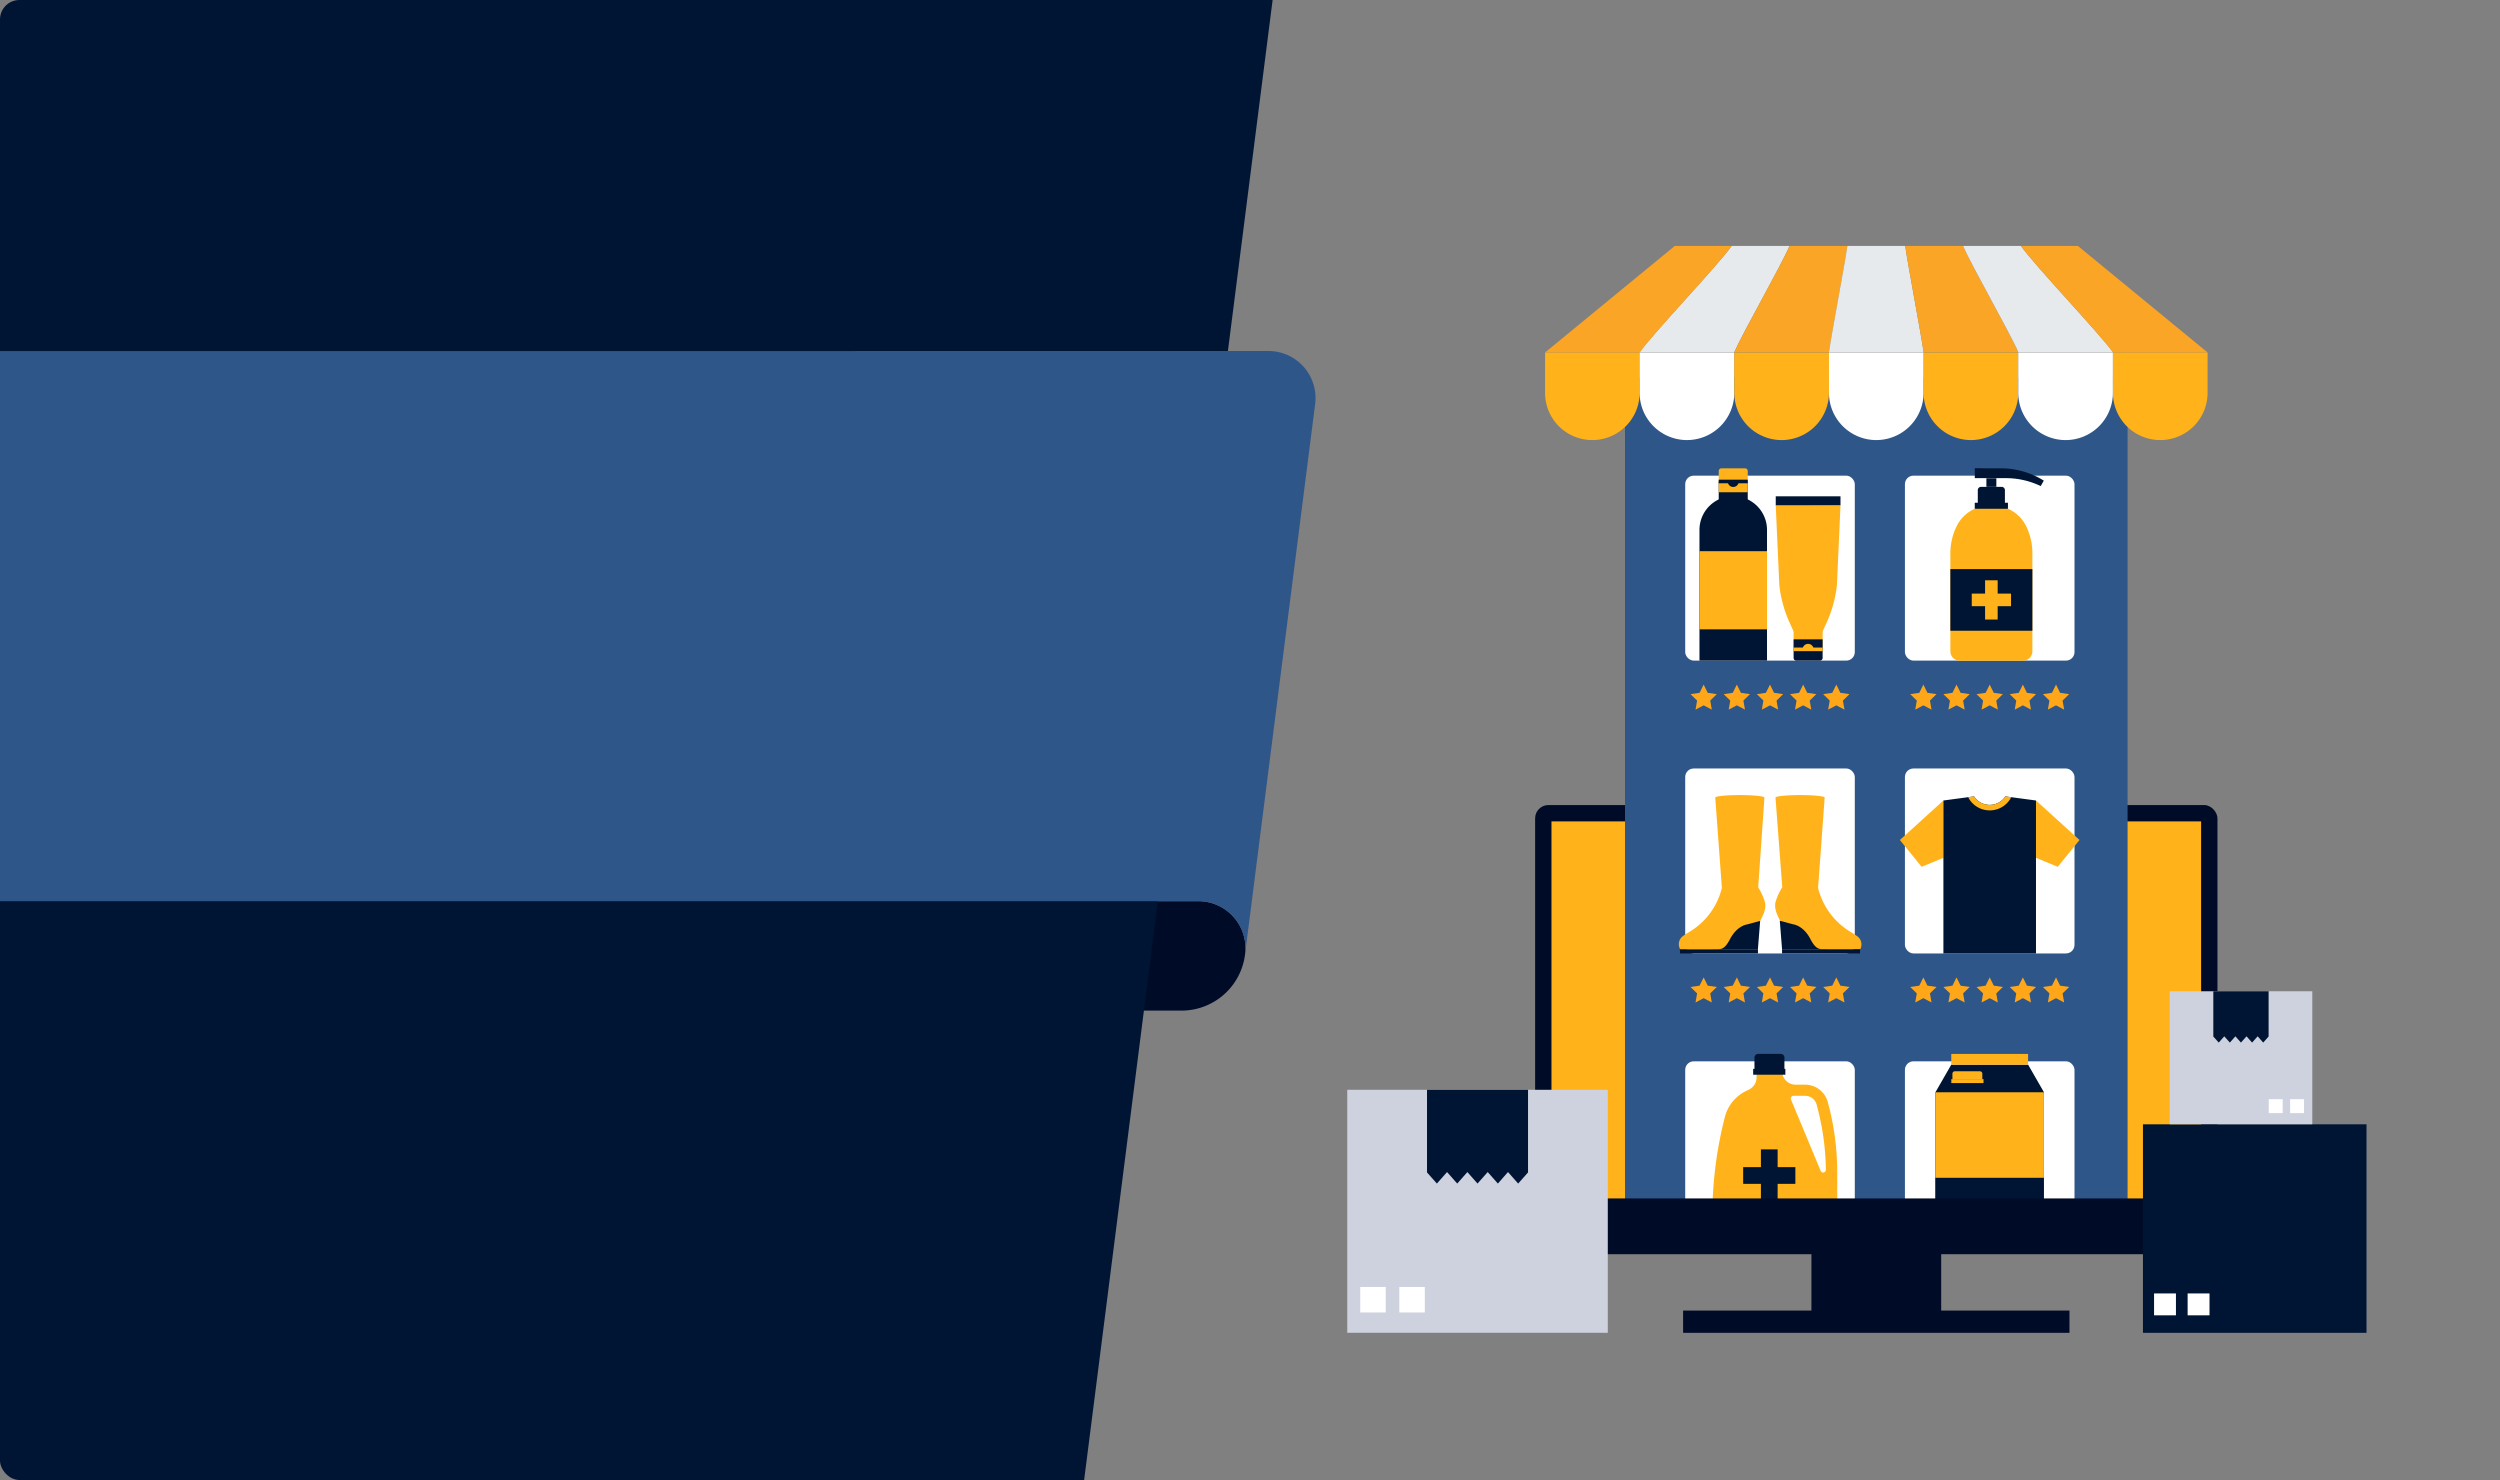 <svg xmlns="http://www.w3.org/2000/svg" xmlns:xlink="http://www.w3.org/1999/xlink" viewBox="0 0 610 361.12"><rect x="0" y="0" width="610" height="361.12" fill="#808080" stroke="none"/><defs><style>.cls-1{fill:none;}.cls-2{clip-path:url(#clip-path);}.cls-3{fill:#000b28;}.cls-4{fill:#001534;}.cls-5{fill:#2e5689;}.cls-6{fill:#ffb219;}.cls-7{fill:#fff;}.cls-8{fill:#e6eaed;}.cls-9{fill:#faa525;}.cls-10{clip-path:url(#clip-path-2);}.cls-11{fill:#ffa719;}.cls-12{fill:#ced2de;}</style><clipPath id="clip-path"><rect class="cls-1" width="610" height="361.12" rx="4.74"/></clipPath><clipPath id="clip-path-2"><rect class="cls-1" x="352.87" y="135.76" width="209.9" height="122.63" transform="translate(654.89 -260.74) rotate(90)"/></clipPath></defs><g id="OBJECTS"><g class="cls-2"><path class="cls-3" d="M113.2,219.89H292.1a11.49,11.49,0,0,1,11.64,13.35,15.61,15.61,0,0,1-15,13.34H123.15a15.63,15.63,0,0,0-15.05,13.35Z"/><polygon class="cls-4" points="311.16 -5.03 -137.02 -5.03 -136.46 373.19 262.99 373.19 311.16 -5.03"/><path class="cls-5" d="M309.2,85.65h0A11.49,11.49,0,0,1,320.84,99l-17.1,134.24a11.49,11.49,0,0,0-11.64-13.34H-119.12l-8.3-134.24Z"/></g><rect class="cls-3" x="441.99" y="305.56" width="31.66" height="15.51"/><rect class="cls-3" x="410.68" y="319.78" width="94.27" height="5.43"/><rect class="cls-3" x="374.57" y="196.43" width="166.49" height="109.59" rx="3.25"/><rect class="cls-6" x="407.01" y="171.97" width="101.61" height="158.51" transform="translate(709.04 -206.59) rotate(90)"/><rect class="cls-5" x="352.87" y="135.76" width="209.9" height="122.63" transform="translate(654.89 -260.74) rotate(90)"/><path class="cls-6" d="M380.36,104a11.57,11.57,0,0,0,8.18,3.38,11.54,11.54,0,0,0,11.53-11.54V86H377v9.82A11.51,11.51,0,0,0,380.36,104Z"/><path class="cls-7" d="M403.46,104a11.55,11.55,0,0,0,19.71-8.16V86h-23.1v9.82A11.52,11.52,0,0,0,403.46,104Z"/><path class="cls-6" d="M426.55,104a11.58,11.58,0,0,0,8.19,3.38,11.56,11.56,0,0,0,11.53-11.54V86h-23.1v9.82A11.51,11.51,0,0,0,426.55,104Z"/><path class="cls-7" d="M449.65,104a11.55,11.55,0,0,0,19.71-8.16V86H446.27v9.82A11.51,11.51,0,0,0,449.65,104Z"/><path class="cls-6" d="M472.75,104a11.55,11.55,0,0,0,19.71-8.16V86h-23.1v9.82A11.52,11.52,0,0,0,472.75,104Z"/><path class="cls-7" d="M495.84,104a11.57,11.57,0,0,0,8.18,3.38,11.54,11.54,0,0,0,11.53-11.54V86H492.46v9.82A11.51,11.51,0,0,0,495.84,104Z"/><path class="cls-8" d="M436.64,60H422.53c-3.34,4.72-19.19,21.32-22.46,25.93h23.1C425.13,81.36,434.64,64.76,436.64,60Z"/><path class="cls-9" d="M450.76,60H436.64c-2,4.72-11.51,21.32-13.47,25.93h23.1C446.92,81.36,450.09,64.76,450.76,60Z"/><path class="cls-8" d="M464.87,60H450.76c-.67,4.72-3.84,21.32-4.49,25.93h23.09C468.71,81.36,465.54,64.76,464.87,60Z"/><path class="cls-9" d="M479,60H464.87c.67,4.72,3.84,21.32,4.49,25.93h23.1C490.5,81.36,481,64.76,479,60Z"/><path class="cls-8" d="M493.1,60H479c2,4.72,11.51,21.32,13.47,25.93h23.1C512.29,81.36,496.44,64.76,493.1,60Z"/><path class="cls-9" d="M422.53,60H408.66L377,86h23.09C403.34,81.36,419.19,64.76,422.53,60Z"/><path class="cls-6" d="M535.27,104a11.58,11.58,0,0,1-8.19,3.38,11.56,11.56,0,0,1-11.53-11.54V86h23.1v9.82A11.51,11.51,0,0,1,535.27,104Z"/><path class="cls-9" d="M493.1,60H507L538.65,86h-23.1C512.29,81.36,496.44,64.76,493.1,60Z"/><g class="cls-10"><polygon class="cls-11" points="415.69 309.94 416.69 311.95 418.9 312.27 417.3 313.84 417.68 316.05 415.69 315.01 413.71 316.05 414.09 313.84 412.48 312.27 414.7 311.95 415.69 309.94"/><polygon class="cls-11" points="423.79 309.94 424.78 311.95 427 312.27 425.39 313.84 425.77 316.05 423.79 315.01 421.8 316.05 422.18 313.84 420.57 312.27 422.79 311.95 423.79 309.94"/><polygon class="cls-11" points="431.88 309.94 432.87 311.95 435.09 312.27 433.48 313.84 433.86 316.05 431.88 315.01 429.89 316.05 430.27 313.84 428.67 312.27 430.88 311.95 431.88 309.94"/><polygon class="cls-11" points="439.97 309.94 440.96 311.95 443.18 312.27 441.57 313.84 441.95 316.05 439.97 315.01 437.98 316.05 438.36 313.84 436.76 312.27 438.98 311.95 439.97 309.94"/><polygon class="cls-11" points="448.06 309.94 449.05 311.95 451.27 312.27 449.67 313.84 450.05 316.05 448.06 315.01 446.07 316.05 446.45 313.84 444.85 312.27 447.07 311.95 448.06 309.94"/><rect class="cls-7" x="411.19" y="258.96" width="41.38" height="45.13" rx="2.08"/><polygon class="cls-11" points="469.3 309.94 470.29 311.95 472.51 312.27 470.91 313.84 471.29 316.05 469.3 315.01 467.32 316.05 467.7 313.84 466.09 312.27 468.31 311.95 469.3 309.94"/><polygon class="cls-11" points="477.39 309.94 478.39 311.95 480.61 312.27 479 313.84 479.38 316.05 477.39 315.01 475.41 316.05 475.79 313.84 474.18 312.27 476.4 311.95 477.39 309.94"/><polygon class="cls-11" points="485.49 309.94 486.48 311.95 488.7 312.27 487.09 313.84 487.47 316.05 485.49 315.01 483.5 316.05 483.88 313.84 482.27 312.27 484.49 311.95 485.49 309.94"/><polygon class="cls-11" points="493.58 309.94 494.57 311.95 496.79 312.27 495.18 313.84 495.56 316.05 493.58 315.01 491.59 316.05 491.97 313.84 490.37 312.27 492.58 311.95 493.58 309.94"/><polygon class="cls-11" points="501.67 309.94 502.66 311.95 504.88 312.27 503.27 313.84 503.65 316.05 501.67 315.01 499.68 316.05 500.06 313.84 498.46 312.27 500.68 311.95 501.67 309.94"/><rect class="cls-7" x="464.8" y="258.96" width="41.38" height="45.13" rx="2.08"/><polygon class="cls-11" points="415.69 238.49 416.69 240.5 418.9 240.82 417.3 242.39 417.68 244.6 415.69 243.56 413.71 244.6 414.09 242.39 412.48 240.82 414.7 240.5 415.69 238.49"/><polygon class="cls-11" points="423.79 238.49 424.78 240.5 427 240.82 425.39 242.39 425.77 244.6 423.79 243.56 421.8 244.6 422.18 242.39 420.57 240.82 422.79 240.5 423.79 238.49"/><polygon class="cls-11" points="431.88 238.49 432.87 240.5 435.09 240.82 433.48 242.39 433.86 244.6 431.88 243.56 429.89 244.6 430.27 242.39 428.67 240.82 430.88 240.5 431.88 238.49"/><polygon class="cls-11" points="439.97 238.49 440.96 240.5 443.18 240.82 441.57 242.39 441.95 244.6 439.97 243.56 437.98 244.6 438.36 242.39 436.76 240.82 438.98 240.5 439.97 238.49"/><polygon class="cls-11" points="448.06 238.49 449.05 240.5 451.27 240.82 449.67 242.39 450.05 244.6 448.06 243.56 446.07 244.6 446.45 242.39 444.85 240.82 447.07 240.5 448.06 238.49"/><rect class="cls-7" x="411.19" y="187.51" width="41.38" height="45.13" rx="2.08"/><polygon class="cls-11" points="469.3 238.49 470.29 240.5 472.51 240.82 470.91 242.39 471.29 244.6 469.3 243.56 467.32 244.6 467.7 242.39 466.09 240.82 468.31 240.5 469.3 238.49"/><polygon class="cls-11" points="477.39 238.49 478.39 240.5 480.61 240.82 479 242.39 479.38 244.6 477.39 243.56 475.41 244.6 475.79 242.39 474.18 240.82 476.4 240.5 477.39 238.49"/><polygon class="cls-11" points="485.49 238.49 486.48 240.5 488.7 240.82 487.09 242.39 487.47 244.6 485.49 243.56 483.5 244.6 483.88 242.39 482.27 240.82 484.49 240.5 485.49 238.49"/><polygon class="cls-11" points="493.58 238.49 494.57 240.5 496.79 240.82 495.18 242.39 495.56 244.6 493.58 243.56 491.59 244.6 491.97 242.39 490.37 240.82 492.58 240.5 493.58 238.49"/><polygon class="cls-11" points="501.67 238.49 502.66 240.5 504.88 240.82 503.27 242.39 503.65 244.6 501.67 243.56 499.68 244.6 500.06 242.39 498.46 240.82 500.68 240.5 501.67 238.49"/><rect class="cls-7" x="464.8" y="187.51" width="41.38" height="45.13" rx="2.08"/><polygon class="cls-11" points="415.69 167.04 416.69 169.05 418.9 169.37 417.3 170.94 417.68 173.15 415.69 172.1 413.71 173.15 414.09 170.94 412.48 169.37 414.7 169.05 415.69 167.04"/><polygon class="cls-11" points="423.79 167.04 424.78 169.05 427 169.37 425.39 170.94 425.77 173.15 423.79 172.1 421.8 173.15 422.18 170.94 420.57 169.37 422.79 169.05 423.79 167.04"/><polygon class="cls-11" points="431.88 167.04 432.87 169.05 435.09 169.37 433.48 170.94 433.86 173.15 431.88 172.1 429.89 173.15 430.27 170.94 428.67 169.37 430.88 169.05 431.88 167.04"/><polygon class="cls-11" points="439.97 167.04 440.96 169.05 443.18 169.37 441.57 170.94 441.95 173.15 439.97 172.1 437.98 173.15 438.36 170.94 436.76 169.37 438.98 169.05 439.97 167.04"/><polygon class="cls-11" points="448.06 167.04 449.05 169.05 451.27 169.37 449.67 170.94 450.05 173.15 448.06 172.1 446.07 173.15 446.45 170.94 444.85 169.37 447.07 169.05 448.06 167.04"/><rect class="cls-7" x="411.19" y="116.06" width="41.38" height="45.13" rx="2.08"/><polygon class="cls-11" points="469.3 167.04 470.29 169.05 472.51 169.37 470.91 170.94 471.29 173.15 469.3 172.1 467.32 173.15 467.7 170.94 466.09 169.37 468.31 169.05 469.3 167.04"/><polygon class="cls-11" points="477.39 167.04 478.39 169.05 480.61 169.37 479 170.94 479.38 173.15 477.39 172.1 475.41 173.15 475.79 170.94 474.18 169.37 476.4 169.05 477.39 167.04"/><polygon class="cls-11" points="485.49 167.04 486.48 169.05 488.7 169.37 487.09 170.94 487.47 173.15 485.49 172.1 483.5 173.15 483.88 170.94 482.27 169.37 484.49 169.05 485.49 167.04"/><polygon class="cls-11" points="493.58 167.04 494.57 169.05 496.79 169.37 495.18 170.94 495.56 173.15 493.58 172.1 491.59 173.15 491.97 170.94 490.37 169.37 492.58 169.05 493.58 167.04"/><polygon class="cls-11" points="501.67 167.04 502.66 169.05 504.88 169.37 503.27 170.94 503.65 173.15 501.67 172.1 499.68 173.15 500.06 170.94 498.46 169.37 500.68 169.05 501.67 167.04"/><rect class="cls-7" x="464.8" y="116.06" width="41.38" height="45.13" rx="2.08"/><polygon class="cls-6" points="474.19 195.32 463.57 204.96 468.88 211.5 474.19 209.31 474.19 195.32"/><polygon class="cls-6" points="496.78 195.32 507.4 204.96 502.09 211.5 496.78 209.31 496.78 195.32"/><path class="cls-4" d="M489.3,194.32a4.55,4.55,0,0,1-7.63,0l-7.48,1v37.32h22.59V195.32Z"/><path class="cls-6" d="M490.74,194.52l-1.44-.2a4.55,4.55,0,0,1-7.63,0l-1.44.2a5.9,5.9,0,0,0,10.51,0Z"/><rect class="cls-4" x="434.82" y="231.6" width="19.03" height="1.04"/><polygon class="cls-4" points="434.27 224.69 434.82 231.6 445.82 231.6 438.57 223.09 434.27 224.69"/><path class="cls-6" d="M453.25,228.5a17.58,17.58,0,0,0-1.51-1,17.33,17.33,0,0,1-8.13-10.84v0l1.61-22.05c0-.34-2.7-.61-6-.61s-6,.27-6,.61l1.65,21.88a14.09,14.09,0,0,0-1.68,3.77c-.3,1.71.6,3.21,1.15,4.41l3.17.86s2.49.24,4.23,3.6c1.09,2.09,1.86,2.45,2.86,2.45h9.32A2.48,2.48,0,0,0,453.25,228.5Z"/><rect class="cls-4" x="409.91" y="231.6" width="19.03" height="1.04"/><polygon class="cls-4" points="429.48 224.69 428.93 231.6 417.93 231.6 425.19 223.09 429.48 224.69"/><path class="cls-6" d="M410.51,228.5a15.72,15.72,0,0,1,1.5-1,17.26,17.26,0,0,0,8.13-10.84v0l-1.62-22.05c0-.34,2.7-.61,6-.61s6,.27,6,.61L429,216.51a14.41,14.41,0,0,1,1.68,3.77c.3,1.71-.61,3.21-1.16,4.41l-3.17.86s-2.48.24-4.23,3.6c-1.09,2.09-1.86,2.45-2.86,2.45h-9.31A2.47,2.47,0,0,1,410.51,228.5Z"/><path class="cls-4" d="M482.59,118.79h6.62a0,0,0,0,1,0,0v4.38a.81.81,0,0,1-.81.81h-5a.81.81,0,0,1-.81-.81v-4.38A0,0,0,0,1,482.59,118.79Z" transform="translate(971.79 242.77) rotate(180)"/><path class="cls-6" d="M485.39,123.41h1a8.87,8.87,0,0,1,8,5h0A15,15,0,0,1,495.9,135v23.89a2.34,2.34,0,0,1-2.34,2.34H478.23a2.34,2.34,0,0,1-2.34-2.34V135a15,15,0,0,1,1.49-6.52h0A8.87,8.87,0,0,1,485.39,123.41Z"/><rect class="cls-4" x="481.85" y="122.68" width="8.1" height="1.47" transform="translate(971.79 246.82) rotate(180)"/><rect class="cls-4" x="484.68" y="116.69" width="2.43" height="2.09" transform="translate(971.79 235.48) rotate(180)"/><path class="cls-4" d="M488.25,114.28a19.56,19.56,0,0,1,10.44,3l-.76,1.32a19.59,19.59,0,0,0-8.47-1.93h-7.61v-2.41Z"/><rect class="cls-4" x="475.89" y="138.86" width="20.01" height="15.04" transform="translate(971.79 292.76) rotate(180)"/><polygon class="cls-6" points="481.11 144.84 484.36 144.84 484.36 141.59 487.43 141.59 487.43 144.84 490.69 144.84 490.69 147.91 487.43 147.91 487.43 151.17 484.36 151.17 484.36 147.91 481.11 147.91 481.11 144.84"/><path class="cls-6" d="M446.39,270.47,446,269a5.73,5.73,0,0,0-5.56-4.34h-2.32a3.28,3.28,0,0,1-3.28-3.28v-1.8H428.6v3.32a3.27,3.27,0,0,1-1.83,2.94l-.75.37a9.77,9.77,0,0,0-5.15,6.33,97.75,97.75,0,0,0-3.06,24.25v4.07a3.28,3.28,0,0,0,3.28,3.28H445a3.28,3.28,0,0,0,3.28-3.28V286.13A65.18,65.18,0,0,0,446.39,270.47Zm-1.54,15.63a.65.65,0,0,1-.61-.41L437,268.29a.66.66,0,0,1,.68-.91h2.76a2.93,2.93,0,0,1,2.85,2.23l.38,1.53a61.83,61.83,0,0,1,1.84,14.28A.68.68,0,0,1,444.85,286.1Z"/><polygon class="cls-4" points="425.33 284.78 429.66 284.78 429.66 280.45 433.74 280.45 433.74 284.78 438.07 284.78 438.07 288.86 433.74 288.86 433.74 293.19 429.66 293.19 429.66 288.86 425.33 288.86 425.33 284.78"/><path class="cls-4" d="M428,257.16h7.31a0,0,0,0,1,0,0v3.47a.89.89,0,0,1-.89.89h-5.53a.89.89,0,0,1-.89-.89v-3.47A0,0,0,0,1,428,257.16Z" transform="translate(863.4 518.67) rotate(180)"/><rect class="cls-4" x="427.77" y="260.81" width="7.86" height="1.43" transform="translate(863.4 523.04) rotate(180)"/><polygon class="cls-4" points="494.86 259.78 476.11 259.78 472.24 266.52 472.24 304.03 498.73 304.03 498.73 266.52 494.86 259.78"/><rect class="cls-6" x="476.11" y="257.16" width="18.74" height="2.63"/><rect class="cls-6" x="472.24" y="266.52" width="26.48" height="37.51"/><rect class="cls-4" x="472.24" y="287.38" width="26.48" height="18.11"/><path class="cls-4" d="M431.15,161.19H414.67V129.3a8.24,8.24,0,0,1,8.24-8.24h0a8.24,8.24,0,0,1,8.24,8.24Z"/><path class="cls-4" d="M419.37,117.49v4.74h7.08v-4.74h0c0-.43-1.58-.77-3.54-.77s-3.54.34-3.54.77Z"/><path class="cls-6" d="M419.37,114.93v5.18h7.08v-5.18a.65.65,0,0,0-.65-.65H420A.65.65,0,0,0,419.37,114.93Z"/><rect class="cls-4" x="419.37" y="117.04" width="7.08" height="0.88"/><path class="cls-4" d="M424.25,117.48a1.34,1.34,0,1,1-2.68,0Z"/><rect class="cls-6" x="414.67" y="134.49" width="16.48" height="19.07"/><path class="cls-6" d="M444.72,158v-4.74h-7.08V158h0c0,.43,1.58.77,3.54.77s3.54-.34,3.54-.77Z"/><path class="cls-4" d="M444.72,160.54V156h-7.08v4.54a.65.65,0,0,0,.65.65h5.78A.65.65,0,0,0,444.72,160.54Z"/><rect class="cls-6" x="437.64" y="158" width="7.08" height="0.88" transform="translate(882.36 316.88) rotate(180)"/><path class="cls-6" d="M439.84,158.44a1.34,1.34,0,1,1,2.68,0Z"/><path class="cls-6" d="M441.18,123.29h-7.9l.88,19.53A30.38,30.38,0,0,0,436.7,152l.94,2.07,3.54.48,3.54-.48.94-2.07a30.38,30.38,0,0,0,2.54-9.13l.88-19.53Z"/><rect class="cls-4" x="433.28" y="121.1" width="15.8" height="2.19"/><path class="cls-6" d="M476.39,261.39h7.31a0,0,0,0,1,0,0v1.4a.6.6,0,0,1-.6.6H477a.6.6,0,0,1-.6-.6v-1.4A0,0,0,0,1,476.39,261.39Z" transform="translate(960.09 524.78) rotate(180)"/><rect class="cls-6" x="476.11" y="263.31" width="7.86" height="0.96" transform="translate(960.09 527.58) rotate(180)"/></g><rect class="cls-3" x="378.56" y="292.42" width="158.51" height="11.84"/><rect class="cls-4" x="522.88" y="274.33" width="54.55" height="50.88"/><rect class="cls-7" x="525.59" y="315.6" width="5.34" height="5.34"/><rect class="cls-7" x="533.78" y="315.6" width="5.34" height="5.34"/><rect class="cls-12" x="328.73" y="265.91" width="63.57" height="59.29"/><polygon class="cls-4" points="372.84 265.91 348.19 265.91 348.19 286.07 350.6 288.79 353.08 285.98 355.56 288.79 358.04 285.98 360.51 288.79 363 285.98 365.48 288.79 367.95 285.98 370.43 288.79 372.84 286.07 372.84 265.91"/><rect class="cls-7" x="331.9" y="314.02" width="6.22" height="6.22"/><rect class="cls-7" x="341.43" y="314.02" width="6.22" height="6.22"/><rect class="cls-12" x="529.4" y="241.87" width="34.8" height="32.45"/><polygon class="cls-4" points="553.54 241.87 540.05 241.87 540.05 252.91 541.37 254.39 542.72 252.86 544.08 254.39 545.44 252.86 546.79 254.39 548.15 252.86 549.51 254.39 550.87 252.86 552.22 254.39 553.54 252.91 553.54 241.87"/><rect class="cls-7" x="553.57" y="268.2" width="3.4" height="3.4"/><rect class="cls-7" x="558.79" y="268.2" width="3.4" height="3.4"/></g></svg>